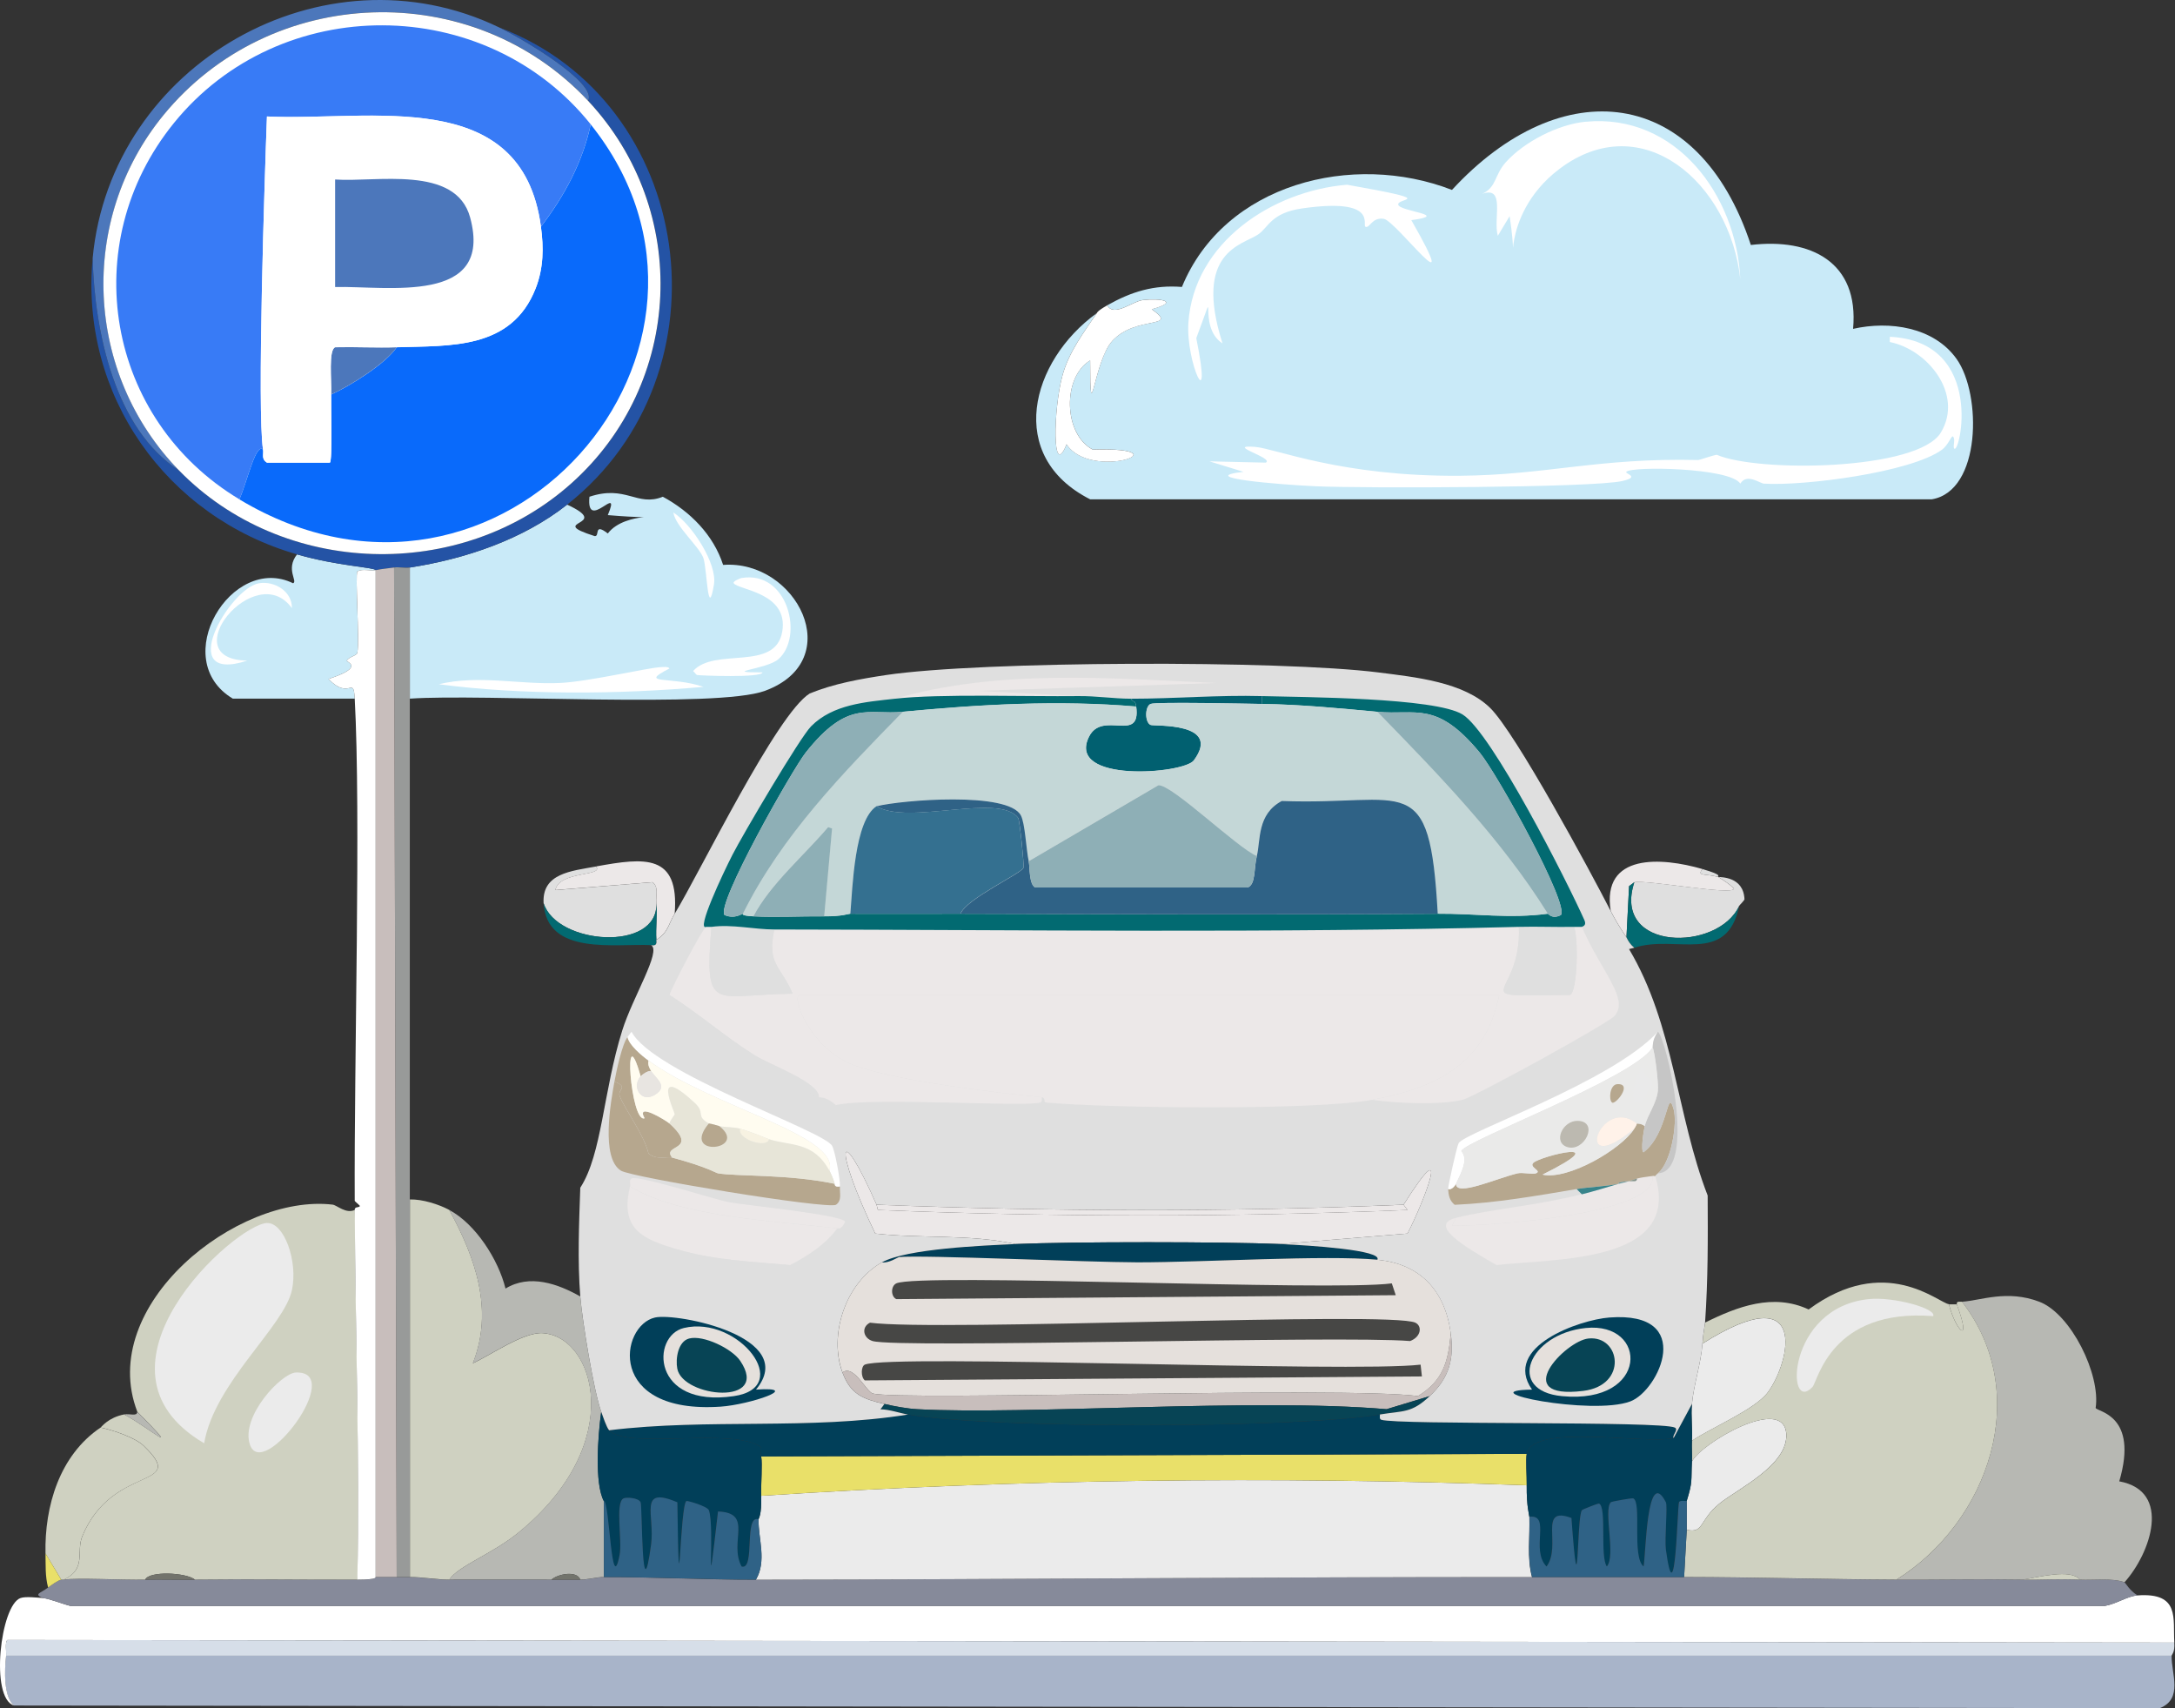 <svg width="149" height="117" viewBox="0 0 149 117" fill="none" xmlns="http://www.w3.org/2000/svg">
<rect x="0" y="0" width="149" height="117" fill="#333333" stroke="none"/>
<g clip-path="url(#clip0_271_8)">
<path d="M148.769 113.414C148.74 114.625 149.578 116.361 147.96 117.005L0.954 116.825C0.235 116.232 0.3 114.392 0.415 113.414H148.769Z" fill="#A8B4C9"/>
<path d="M2.933 109.462C3.36 109.494 4.291 109.872 4.82 110.001H144.192C145.005 109.861 145.723 109.332 146.439 109.282C149.368 109.074 148.847 110.878 148.954 112.517L0.51 112.337C0.323 112.47 0.449 113.156 0.42 113.415C0.305 114.393 0.241 116.233 0.96 116.826C-0.704 116.319 0.025 109.943 1.409 109.462C1.747 109.343 2.527 109.433 2.936 109.462H2.933Z" fill="white"/>
<path d="M27.177 108.027C27.468 108.027 27.777 108.027 28.075 108.027C28.891 108.027 29.88 108.21 30.771 108.207C33.103 108.2 35.443 108.207 37.776 108.207C38.433 108.207 39.095 108.207 39.752 108.207C40.288 108.207 40.91 108.027 41.37 108.027C44.82 108.023 48.321 108.21 51.785 108.207C69.5 108.192 87.24 108.013 104.948 108.027C108.413 108.027 111.903 108.023 115.364 108.027C120.194 108.034 125.071 108.185 129.912 108.207C132.78 108.221 135.666 108.16 138.534 108.207C139.843 108.228 141.179 108.138 142.484 108.207C143.404 108.253 144.698 108.077 145.539 108.386C145.6 108.408 145.891 108.958 146.438 109.285C145.722 109.335 145.007 109.864 144.191 110.004H4.818C4.294 109.874 3.359 109.497 2.932 109.465C2.292 109.181 2.755 109.148 3.291 108.746C3.521 108.573 3.949 108.257 4.189 108.207C4.247 108.196 4.312 108.217 4.369 108.207C5.228 108.067 8.333 108.239 9.936 108.207C11.069 108.182 12.215 108.221 13.347 108.207C17.056 108.164 20.776 108.225 24.481 108.207C25.994 108.2 25.675 108.027 25.739 108.027C26.21 108.027 26.703 108.027 27.177 108.027Z" fill="#868A9A"/>
<path d="M148.951 112.516C148.998 113.213 148.775 113.314 148.772 113.414H0.417C0.446 113.159 0.32 112.469 0.507 112.336L148.951 112.516Z" fill="#D6DEE8"/>
<path d="M104.589 101.741C104.574 103.203 104.765 103.768 104.768 103.897C104.815 105.263 104.589 106.69 104.948 108.027C87.24 108.012 69.5 108.192 51.785 108.206C52.54 106.916 51.943 105.417 51.965 104.077C51.965 103.994 52.188 103.811 52.145 102.459C69.586 101.32 87.115 101.097 104.589 101.741Z" fill="#EBEBEB"/>
<path d="M145.545 108.384C144.704 108.075 143.414 108.251 142.49 108.205C141.847 107.421 139.629 108.054 138.54 108.205C135.672 108.158 132.79 108.219 129.918 108.205C136.243 104.237 139.277 95.471 134.407 89.167C135.715 89.081 137.498 88.326 139.705 89.167C141.89 90.001 143.913 94.17 143.564 96.441C143.68 96.718 146.522 96.905 145.182 101.469C148.812 102.134 147.327 106.393 145.541 108.384H145.545Z" fill="#B7B8B3"/>
<path d="M115.908 98.684C115.958 97.858 115.832 96.991 115.908 96.168C116.033 94.813 116.537 93.369 116.626 92.039C123.994 87.385 122.636 93.29 121.115 95.363C120.256 96.535 117.273 97.775 115.908 98.688V98.684Z" fill="#EBEBEB"/>
<path d="M115.547 104.791V102.814C115.971 101.452 115.838 101.466 115.906 100.118C116.467 98.907 122.217 95.5 122.372 98.231C122.494 100.359 119.033 101.987 117.793 102.99C116.381 104.133 116.747 105.06 115.547 104.787V104.791Z" fill="#EBEBEB"/>
<path d="M133.51 89.344C134.021 91.284 135.099 92.147 134.049 89.344C134.038 89.103 134.215 89.178 134.409 89.164C139.279 95.471 136.245 104.234 129.92 108.201C125.079 108.18 120.201 108.029 115.371 108.022L115.551 104.787C116.748 105.06 116.381 104.133 117.797 102.99C119.041 101.987 122.498 100.359 122.376 98.232C122.221 95.5 116.471 98.907 115.91 100.119C115.935 99.644 115.881 99.155 115.91 98.681C117.276 97.772 120.259 96.532 121.118 95.356C122.635 93.286 123.993 87.381 116.629 92.032C116.683 91.252 116.791 90.824 116.809 90.594C119.03 89.491 121.477 88.564 123.903 89.696C129.129 85.832 132.781 89.236 133.514 89.336L133.51 89.344Z" fill="#CFD1C1"/>
<path d="M134.051 89.344C135.1 92.147 134.022 91.284 133.512 89.344H134.051Z" fill="#CFD1C1"/>
<path d="M128.033 88.985C129.744 88.809 132.701 89.646 132.432 90.153C125.42 89.599 124.529 94.62 124.169 95.001C122.347 96.96 122.347 89.567 128.029 88.985H128.033Z" fill="#EBEBEB"/>
<path d="M142.489 108.205C141.184 108.136 139.847 108.226 138.539 108.205C139.628 108.054 141.846 107.421 142.489 108.205Z" fill="#CFD1C1"/>
<path d="M30.778 82.878C32.56 86.13 33.847 89.717 32.395 93.383C33.617 92.822 35.845 91.252 37.153 91.317C40.733 91.496 43.033 98.835 35.536 104.967C33.71 106.462 31.424 107.238 30.778 108.201C29.886 108.201 28.901 108.018 28.082 108.022V82.159C28.941 82.141 30.03 82.482 30.778 82.878Z" fill="#CFD1C1"/>
<path d="M39.751 88.803C39.877 90.417 40.671 95.287 41.189 96.707C40.962 98.367 40.725 101.595 41.368 102.813V108.021C40.912 108.021 40.286 108.2 39.751 108.2C39.532 107.575 38.27 107.787 37.774 108.2C35.442 108.2 33.102 108.193 30.77 108.2C31.42 107.241 33.702 106.461 35.528 104.966C43.025 98.834 40.725 91.495 37.145 91.316C35.834 91.251 33.609 92.822 32.387 93.382C33.839 89.716 32.552 86.129 30.77 82.877C32.584 83.837 34.148 86.295 34.63 88.264C36.283 87.251 38.216 87.934 39.747 88.803H39.751Z" fill="#B7B8B3"/>
<path d="M6.887 97.787C7.728 97.956 9.259 98.47 9.852 99.045C12.971 102.068 7.695 100.217 5.632 105.241C5.197 106.301 5.949 107.455 4.374 108.206C4.317 108.217 4.252 108.195 4.195 108.206L3.116 106.409C3.048 103.185 4.072 99.685 6.887 97.787Z" fill="#CFD1C1"/>
<path d="M4.195 108.205C3.955 108.256 3.527 108.572 3.297 108.744C3.085 107.972 3.135 107.199 3.117 106.408L4.195 108.205Z" fill="#E9E069"/>
<path d="M24.311 82.878C24.355 91.309 24.649 99.773 24.491 108.201C20.782 108.219 17.062 108.158 13.357 108.201C12.735 107.705 10.223 107.594 9.946 108.201C8.343 108.234 5.238 108.061 4.379 108.201C5.953 107.454 5.202 106.297 5.637 105.236C7.703 100.212 12.976 102.059 9.856 99.04C9.263 98.465 7.736 97.955 6.891 97.782C6.967 97.732 7.416 97.1 8.508 96.884C10.399 97.908 12.577 99.914 9.407 96.704C6.596 89.397 16.261 81.742 22.788 82.515C23.071 82.547 23.711 83.173 24.315 82.874L24.311 82.878Z" fill="#CFD1C1"/>
<path d="M8.504 96.887C8.892 96.811 9.395 97.045 9.402 96.707C12.572 99.916 10.394 97.911 8.504 96.887Z" fill="#B7B8B3"/>
<path d="M18.295 83.777C19.456 83.73 20.419 86.372 20.002 88.356C19.477 90.857 14.69 94.703 13.986 98.861C5.195 93.711 16.095 83.86 18.295 83.773V83.777Z" fill="#EBEBEB"/>
<path d="M20.266 94.015C23.723 93.882 17.994 101.52 17.121 98.954C16.467 97.027 19.281 94.051 20.266 94.015Z" fill="#EBEBEB"/>
<path d="M13.352 108.204C12.216 108.218 11.073 108.179 9.941 108.204C10.222 107.596 12.734 107.708 13.352 108.204Z" fill="#72736C"/>
<path d="M39.754 108.204C39.096 108.204 38.435 108.204 37.777 108.204C38.273 107.791 39.531 107.579 39.754 108.204Z" fill="#72736C"/>
<path d="M104.592 99.584C104.513 99.994 104.599 101.072 104.592 101.74C87.114 101.097 69.59 101.32 52.148 102.459C52.123 101.615 52.245 100.314 52.148 99.764L104.592 99.584Z" fill="#E9E069"/>
<path d="M40.834 59.353C41.416 60.05 38.296 59.641 38.048 60.971L44.694 60.431C45.143 60.741 44.916 61.319 44.963 61.869C45.103 65.23 38.138 64.726 37.24 61.869C37.117 59.821 39.137 59.662 40.83 59.353H40.834Z" fill="#DFDFDF"/>
<path d="M46.22 62.584C45.763 63.331 45.806 63.827 44.962 64.381C44.911 63.554 45.034 62.691 44.962 61.865C44.915 61.315 45.142 60.736 44.692 60.427L38.047 60.966C38.295 59.636 41.414 60.046 40.832 59.349C44.164 58.742 46.547 58.461 46.22 62.584Z" fill="#ECE8E8"/>
<path d="M44.966 61.865C45.038 62.688 44.915 63.551 44.966 64.381C44.941 64.395 45.109 64.834 44.606 64.74C42.17 64.614 37.458 65.499 37.242 61.865C38.141 64.722 45.106 65.225 44.966 61.865Z" fill="#026A71"/>
<path d="M119.148 62.043C117.71 65.213 110.403 65.188 111.963 60.426C112.908 60.26 118.684 61.349 118.788 60.875C118.486 60.537 118.08 60.307 117.71 60.066C117.839 60.102 119.435 60.005 119.507 61.594C119.507 61.673 119.155 62.014 119.148 62.043Z" fill="#DFDFDF"/>
<path d="M116.63 59.531C116.213 60.038 116.824 59.829 117.708 60.07C118.078 60.311 118.484 60.541 118.786 60.879C118.682 61.353 112.906 60.264 111.961 60.43L111.602 60.699L111.422 64.2C111.375 64.106 110.904 63.499 110.344 62.403C109.704 58.417 113.833 58.715 116.63 59.528V59.531Z" fill="#ECE8E8"/>
<path d="M119.145 62.043C118.308 66.151 114.793 63.991 111.961 64.918C111.699 64.696 111.569 64.501 111.422 64.2L111.602 60.699L111.961 60.429C110.398 65.192 117.708 65.213 119.145 62.047V62.043Z" fill="#026A71"/>
<path d="M117.707 60.07C116.823 59.829 116.215 60.038 116.629 59.531C118.138 59.969 117.603 60.002 117.707 60.07Z" fill="#DFDFDF"/>
<path d="M94.534 96.888C94.534 97.007 94.484 97.198 94.624 97.248C95.68 97.618 113.845 97.323 114.74 97.787C115.009 97.927 114.542 98.315 114.65 98.506C112.684 98.955 105 97.467 104.59 99.584L52.146 99.764C52.11 99.566 52.167 99.34 52.146 99.135C50.205 97.722 42.938 99.318 41.73 97.967C48.523 97.136 55.456 97.97 62.206 96.888C67.866 97.88 88.766 97.844 94.534 96.888Z" fill="#013F59"/>
<path d="M60.05 82.52L60.139 82.88C72.212 83.372 84.353 83.383 96.421 82.88L96.152 82.52C99.577 77.104 97.51 82.405 96.421 84.497L87.709 85.216C83.914 85.05 73.362 85.047 69.57 85.216C66.49 84.529 63.144 84.849 59.96 84.497C57.059 78.452 57.426 76.576 60.05 82.52Z" fill="#ECE8E8"/>
<path d="M87.71 85.215C89.672 85.301 94.754 85.621 94.355 86.293C90.787 85.959 82.466 86.476 77.92 86.473C74.488 86.473 63.249 85.955 61.574 86.114C61.513 86.121 60.863 86.552 60.406 86.473C62.067 85.528 67.389 85.312 69.567 85.215C73.359 85.046 83.911 85.05 87.707 85.215H87.71Z" fill="#013F59"/>
<path d="M115.909 98.684C115.881 99.158 115.935 99.647 115.909 100.121C115.841 101.469 115.974 101.455 115.55 102.817C115.539 102.849 115.079 102.734 115.011 102.907C114.9 103.191 114.77 110.983 114.112 106.141C114.019 105.441 114.238 103.151 114.112 102.907C112.801 100.351 112.74 106.522 112.585 107.306C111.758 106.641 112.492 102.849 111.866 102.637C111.794 102.612 110.393 102.849 110.339 102.907C109.821 103.464 110.705 106.573 110.069 107.306C109.584 106.641 110.08 103.198 109.53 102.997C109.473 102.975 108.402 103.396 108.362 103.446C107.985 103.92 108.172 111.216 107.643 103.985C105.314 103.108 107.003 105.872 105.936 107.31C104.815 106.134 106.267 103.737 104.768 103.899C104.764 103.773 104.574 103.209 104.588 101.742C104.595 101.074 104.509 99.996 104.588 99.586C104.994 97.469 112.682 98.957 114.648 98.508L115.906 96.172C115.83 96.995 115.956 97.857 115.906 98.688L115.909 98.684Z" fill="#013F59"/>
<path d="M115.553 102.812V104.789L115.373 108.024C111.912 108.02 108.419 108.024 104.958 108.024C104.598 106.687 104.825 105.256 104.778 103.894C106.277 103.732 104.825 106.133 105.946 107.305C107.014 105.871 105.324 103.103 107.653 103.98C108.182 111.212 107.995 103.916 108.372 103.441C108.412 103.391 109.483 102.97 109.54 102.992C110.09 103.197 109.594 106.636 110.079 107.301C110.712 106.568 109.831 103.459 110.349 102.902C110.403 102.845 111.801 102.607 111.876 102.633C112.498 102.845 111.768 106.636 112.595 107.301C112.75 106.518 112.811 100.343 114.122 102.902C114.248 103.143 114.029 105.432 114.122 106.137C114.78 110.982 114.91 103.186 115.021 102.902C115.089 102.73 115.549 102.845 115.56 102.812H115.553Z" fill="#2F6286"/>
<path d="M41.728 97.967C42.94 99.319 50.207 97.719 52.144 99.135C52.165 99.34 52.108 99.567 52.144 99.764C52.241 100.314 52.119 101.615 52.144 102.46C52.187 103.811 51.964 103.994 51.964 104.077C50.922 103.721 51.756 107.578 50.796 107.312C49.894 105.648 51.641 103.624 49.179 103.542C48.287 111.323 48.992 104.577 48.55 103.452C48.442 103.182 47.101 102.794 47.022 102.823C46.559 102.985 46.526 112.293 46.393 102.913C43.68 101.755 44.862 103.79 44.596 105.788C43.928 110.791 44 103.189 43.877 102.913C43.741 102.6 42.907 102.55 42.709 102.643C42.116 102.92 42.627 105.526 42.44 106.503C41.865 109.54 41.761 102.877 41.362 102.823C40.718 101.604 40.956 98.377 41.182 96.717C41.304 97.051 41.538 97.77 41.721 97.975L41.728 97.967Z" fill="#013F59"/>
<path d="M51.966 104.073C51.945 105.414 52.541 106.916 51.787 108.203C48.318 108.203 44.821 108.019 41.371 108.023V102.815C41.77 102.873 41.874 109.532 42.449 106.495C42.636 105.518 42.126 102.909 42.719 102.635C42.916 102.542 43.747 102.592 43.887 102.905C44.009 103.182 43.937 110.783 44.606 105.78C44.872 103.786 43.689 101.748 46.403 102.905C46.532 112.285 46.568 102.977 47.032 102.815C47.111 102.786 48.451 103.175 48.559 103.444C49.001 104.569 48.297 111.315 49.188 103.534C51.65 103.62 49.903 105.64 50.805 107.304C51.765 107.57 50.931 103.717 51.974 104.069L51.966 104.073Z" fill="#2F6286"/>
<path d="M97.95 95.629L94.985 96.528C85.885 95.748 70.323 96.934 62.836 96.528C62.157 96.492 61.266 96.33 60.59 96.168C59.145 95.827 58.283 95.532 57.715 94.012C58.473 93.423 59.332 95.317 59.781 95.45C61.575 95.971 92.031 94.954 97.138 95.629C98.881 94.555 99.208 93.246 99.384 91.32C99.621 93.074 99.298 94.361 97.946 95.629H97.95Z" fill="#C8BEBC"/>
<path d="M97.95 95.629C96.685 96.815 96.142 96.621 94.539 96.887C88.767 97.843 67.868 97.879 62.211 96.887C61.596 96.779 60.964 96.541 60.324 96.527L60.594 96.168C61.269 96.329 62.157 96.491 62.84 96.527C70.326 96.933 85.888 95.747 94.989 96.527L97.954 95.629H97.95Z" fill="#074455"/>
<path d="M94.359 86.291C97.273 86.564 98.988 88.379 99.387 91.319C99.214 93.246 98.884 94.558 97.141 95.629C92.03 94.953 61.578 95.97 59.784 95.449C59.335 95.32 58.476 93.422 57.718 94.011C56.765 91.456 57.901 87.891 60.413 86.468C60.87 86.547 61.52 86.115 61.581 86.108C63.252 85.95 74.491 86.464 77.927 86.468C82.473 86.471 90.793 85.954 94.362 86.288L94.359 86.291Z" fill="#E5E0DC"/>
<path d="M59.603 90.601C64.218 91.219 95.277 89.796 96.959 90.601C97.444 90.831 97.358 91.575 96.6 91.859C91.726 91.46 61.547 92.38 59.779 91.859C59.143 91.672 58.974 90.914 59.599 90.601H59.603Z" fill="#474745"/>
<path d="M59.244 93.475C60.998 92.735 92.557 94.043 97.319 93.475L97.409 94.284L59.244 94.554C58.956 94.313 58.985 93.587 59.244 93.475Z" fill="#474745"/>
<path d="M61.402 87.909C62.936 87.18 91.139 88.47 95.347 87.909L95.617 88.718L61.402 88.988C61.017 88.804 61.017 88.093 61.402 87.909Z" fill="#474745"/>
<path d="M110.34 62.405C110.901 63.501 111.371 64.108 111.418 64.202C111.566 64.504 111.695 64.698 111.957 64.921L111.598 65.01C114.696 70.2 114.854 76.396 116.985 81.891C117.003 84.799 117.011 87.707 116.806 90.603C116.788 90.834 116.68 91.261 116.626 92.041C116.536 93.371 116.033 94.819 115.907 96.171L114.649 98.507C114.541 98.316 115.009 97.928 114.739 97.788C113.844 97.324 95.68 97.619 94.623 97.249C94.483 97.198 94.534 97.008 94.534 96.889C96.14 96.624 96.683 96.817 97.944 95.632C99.296 94.363 99.619 93.073 99.382 91.322C98.983 88.382 97.269 86.567 94.354 86.294C94.753 85.622 89.671 85.302 87.708 85.216L96.42 84.497C97.509 82.406 99.576 77.108 96.151 82.52C84.129 83.034 72.074 82.991 60.049 82.52C57.425 76.576 57.059 78.452 59.959 84.497C63.143 84.849 66.486 84.529 69.569 85.216C67.395 85.313 62.072 85.529 60.408 86.474C57.9 87.897 56.764 91.462 57.713 94.018C58.277 95.534 59.143 95.829 60.588 96.174L60.318 96.534C60.958 96.548 61.587 96.785 62.205 96.893C55.456 97.975 48.523 97.141 41.73 97.971C41.547 97.766 41.313 97.047 41.191 96.713C40.673 95.294 39.883 90.424 39.753 88.81C39.559 86.359 39.667 83.814 39.753 81.356C41.245 79.059 41.317 74.765 42.629 70.581C43.344 68.295 45.331 65.129 44.605 64.744C45.108 64.838 44.94 64.399 44.965 64.385C45.809 63.831 45.766 63.339 46.222 62.588C47.976 59.702 53.206 48.891 55.474 47.5C57.116 46.828 58.938 46.505 60.681 46.242C67.197 45.265 87.802 45.218 94.447 46.063C96.949 46.383 100.266 46.713 102.081 48.489C103.831 50.203 108.931 59.652 110.344 62.408L110.34 62.405Z" fill="#DFDFDF"/>
<path d="M48.735 63.484C48.246 69.49 48.886 68.131 54.302 68.063C53.489 66.144 52.526 66.086 53.044 63.664C70.029 63.685 87.076 63.926 104.05 63.484C104.262 68.509 99.91 68.239 107.551 68.153C108.076 67.923 108.133 64.167 107.82 63.484H108.36C109.722 66.604 111.634 68.419 110.606 69.59C110.146 70.115 100.985 75.15 100.19 75.337C98.605 75.707 95.665 75.574 93.994 75.337C98.397 74.518 101.764 72.882 102.706 68.153H54.751C54.255 68.343 55.448 71.603 58.162 72.821C60.724 73.972 68.254 74.849 71.363 75.157C71.363 75.276 71.413 75.467 71.273 75.517C70.309 75.855 59.578 75.129 57.263 75.697C56.57 75.093 56.225 75.197 56.095 75.157C56.142 74.148 52.782 72.965 51.696 72.282C49.687 71.024 47.865 69.425 45.859 68.153C46.025 67.642 48.127 63.581 48.375 63.484H48.735Z" fill="#ECE8E8"/>
<path d="M93.994 75.338C90.051 76.072 75.919 75.914 71.632 75.518C71.484 75.504 71.646 75.188 71.362 75.159C68.253 74.85 60.724 73.973 58.161 72.823C55.444 71.604 54.255 68.344 54.751 68.154H102.706C101.768 72.884 98.4 74.519 93.994 75.338Z" fill="#ECE8E8"/>
<path d="M99.741 83.422L99.471 83.961C102.487 83.968 113.592 83.134 113.211 80.55C113.258 80.525 113.344 80.575 113.391 80.55C115.231 86.574 106.494 86.185 102.526 86.656C100.309 85.388 97.822 83.9 99.741 83.422Z" fill="#ECE8E8"/>
<path d="M57.357 84.141C56.534 85.262 55.341 86.017 54.122 86.657C51.524 86.416 48.922 86.337 46.399 85.579C44.12 84.896 42.424 84.249 43.164 81.269C46.55 83.372 53.166 83.641 57.353 84.144L57.357 84.141Z" fill="#ECE8E8"/>
<path d="M113.213 80.548C113.594 83.136 102.488 83.966 99.473 83.959L99.742 83.42C102.251 82.798 105.069 82.622 108.364 81.803C109.216 81.591 110.043 81.328 110.88 81.084C111.135 81.026 111.355 80.965 111.599 80.904C111.886 80.886 112.149 80.99 112.138 80.724C112.411 80.645 112.911 80.588 113.216 80.545L113.213 80.548Z" fill="#ECE8E8"/>
<path d="M73.88 47.682C70.254 47.725 64.453 47.513 61.309 47.861C68.428 45.813 75.979 46.456 83.311 46.783L66.966 47.322L73.88 47.682Z" fill="#ECE8E8"/>
<path d="M57.357 84.139C53.173 83.639 46.553 83.366 43.167 81.264C43.211 81.095 43.078 80.85 43.257 80.725C43.717 80.473 48.911 82.151 49.903 82.342C51.053 82.561 57.759 83.212 57.896 83.69C57.608 84.311 57.378 84.11 57.357 84.139Z" fill="#ECE8E8"/>
<path d="M96.153 82.521L96.422 82.881C84.354 83.384 72.213 83.373 60.141 82.881L60.051 82.521C72.076 82.992 84.131 83.035 96.153 82.521Z" fill="#ECE8E8"/>
<path d="M56.099 75.161C54.888 74.809 45.633 69.766 45.504 69.144C45.576 68.81 45.759 68.476 45.863 68.156C47.869 69.428 49.691 71.028 51.7 72.285C52.785 72.965 56.146 74.151 56.099 75.161Z" fill="#DFDFDF"/>
<path d="M54.122 86.656C53.996 86.724 52.925 87.745 51.517 87.734C51.218 87.734 45.331 86.221 46.399 85.578C48.922 86.333 51.524 86.415 54.122 86.656Z" fill="#DFDFDF"/>
<path d="M53.044 63.666C52.523 66.091 53.49 66.145 54.302 68.065C48.886 68.129 48.246 69.488 48.735 63.486C50.155 63.295 51.653 63.666 53.044 63.666Z" fill="#DFDFDF"/>
<path d="M107.828 63.484C108.14 64.167 108.083 67.927 107.558 68.153C99.914 68.236 104.27 68.509 104.057 63.484C105.312 63.452 106.577 63.51 107.828 63.484Z" fill="#DFDFDF"/>
<path d="M73.882 47.681C75.082 47.667 76.311 47.861 77.472 47.861C77.634 48.181 77.763 47.875 77.832 48.4C72.505 47.947 67.146 48.252 61.845 48.759C59.448 48.989 58.093 47.907 55.2 51.545C54.287 52.695 49.032 61.96 49.633 62.679C50.344 62.984 50.826 62.582 50.891 62.589C50.927 62.593 50.679 62.722 51.609 62.769C53.212 62.848 54.851 62.754 56.458 62.769C57.68 62.779 58.154 62.589 58.255 62.589C60.771 62.603 63.29 62.582 65.799 62.589C76.703 62.621 87.589 62.661 98.486 62.589C101.045 62.571 103.435 62.938 106.03 62.589C106.073 62.582 106.314 62.999 106.929 62.679C107.515 61.96 102.591 53.025 101.362 51.545C98.4 47.968 97.016 49.007 94.357 48.759C91.726 48.515 89.102 48.26 86.454 48.22V47.681C89.278 47.76 98.314 47.778 100.193 48.939C102.195 50.175 107.371 60.397 108.546 63.038C108.722 63.437 108.356 63.466 108.366 63.488H107.827C106.573 63.513 105.308 63.455 104.057 63.488C87.079 63.93 70.036 63.689 53.051 63.667C51.656 63.667 50.161 63.297 48.741 63.488H48.382C47.667 63.779 49.492 59.894 50.179 58.549C50.873 57.187 54.801 50.52 55.566 49.748C57.069 48.238 59.294 48.087 61.313 47.861C64.462 47.512 70.259 47.724 73.885 47.681H73.882Z" fill="#026A71"/>
<path d="M86.456 47.682V48.221C85.432 48.207 79.171 48.066 78.823 48.221C78.424 48.397 78.424 49.483 78.823 49.659C79.056 49.763 83.736 49.439 81.788 52.085C81.098 53.023 73.022 53.655 74.603 50.467C75.52 48.623 78.176 50.963 77.838 48.401C77.769 47.876 77.64 48.181 77.478 47.862C80.444 47.862 83.484 47.599 86.46 47.682H86.456Z" fill="#016070"/>
<path d="M77.836 48.396C78.177 50.955 75.517 48.615 74.601 50.462C73.02 53.651 81.096 53.014 81.785 52.08C83.734 49.435 79.054 49.758 78.82 49.654C78.421 49.478 78.421 48.392 78.82 48.216C79.169 48.062 85.43 48.202 86.454 48.216C89.103 48.256 91.723 48.511 94.357 48.755C98.57 53.083 102.814 57.431 106.031 62.585C103.436 62.934 101.046 62.567 98.487 62.585C97.933 52.554 96.388 55.189 87.802 54.862C86.102 55.775 86.361 57.528 86.095 58.632C84.754 58.064 80.283 53.722 79.36 53.783L70.468 58.991C70.288 58.154 70.224 56.404 69.929 55.846C69.055 54.193 61.767 54.79 60.049 55.217C58.529 56.195 58.403 60.799 58.252 62.582C58.155 62.582 57.677 62.772 56.455 62.761L56.994 56.745L56.724 56.655C55.028 58.643 52.767 60.555 51.606 62.761C50.676 62.715 50.924 62.585 50.888 62.582C53.544 57.237 57.731 52.96 61.842 48.752C67.14 48.245 72.499 47.94 77.829 48.392L77.836 48.396Z" fill="#C4D7D7"/>
<path d="M70.474 58.996C70.556 59.387 70.488 60.584 70.923 60.793H85.472C86.036 60.573 85.885 59.542 86.101 58.636C86.367 57.533 86.108 55.779 87.808 54.866C96.394 55.193 97.943 52.559 98.493 62.59C87.596 62.661 76.709 62.622 65.805 62.59C66.19 61.576 69.971 59.837 70.114 59.445C70.175 59.283 69.856 56.171 69.755 56.034C68.49 54.284 62.197 56.566 60.055 55.225C61.773 54.798 69.058 54.201 69.935 55.854C70.229 56.411 70.294 58.162 70.474 58.999V58.996Z" fill="#2F6286"/>
<path d="M65.798 62.585C63.289 62.577 60.77 62.599 58.254 62.585C58.405 60.802 58.531 56.198 60.051 55.221C62.193 56.561 68.483 54.279 69.751 56.029C69.852 56.169 70.172 59.282 70.111 59.44C69.963 59.828 66.182 61.571 65.801 62.585H65.798Z" fill="#347090"/>
<path d="M106.033 62.585C102.813 57.432 98.572 53.083 94.359 48.756C97.015 49.004 98.403 47.961 101.364 51.541C102.593 53.025 107.517 61.96 106.931 62.675C106.317 62.995 106.079 62.578 106.033 62.585Z" fill="#8EAFB6"/>
<path d="M61.85 48.756C57.735 52.964 53.548 57.241 50.895 62.585C50.834 62.578 50.349 62.981 49.638 62.675C49.037 61.953 54.292 52.688 55.205 51.541C58.098 47.904 59.453 48.986 61.85 48.756Z" fill="#8EAFB6"/>
<path d="M56.462 62.764C54.855 62.75 53.213 62.843 51.613 62.764C52.778 60.557 55.035 58.645 56.731 56.658L57.001 56.748L56.462 62.764Z" fill="#8EAFB6"/>
<path d="M86.096 58.636C85.88 59.541 86.031 60.573 85.467 60.792H70.918C70.483 60.584 70.555 59.387 70.469 58.995L79.36 53.788C80.284 53.726 84.755 58.068 86.096 58.636Z" fill="#8EAFB6"/>
<path d="M113.576 80.371C113.41 80.5 113.407 80.543 113.396 80.551C113.349 80.576 113.263 80.525 113.216 80.551C112.911 80.594 112.411 80.651 112.138 80.73C111.908 80.799 111.628 80.903 111.599 80.91C110.675 80.968 110.916 81.079 110.88 81.09C110.079 81.266 108.864 81.305 108.005 81.449C105.237 81.916 102.47 82.401 99.652 82.527C99.297 82.233 99.236 81.884 99.203 81.449C99.43 81.539 99.685 81.212 99.742 81.09C99.724 81.992 102.52 80.716 103.962 80.371C104.303 80.292 104.99 80.461 105.22 80.371C105.662 80.198 104.72 79.961 105.04 79.652C105.514 79.192 110.866 77.869 105.669 80.461C107.408 80.849 111.06 78.736 111.955 77.316C112.019 77.212 112.106 77.079 112.134 76.957C112.156 76.975 112.397 76.928 112.674 77.136C112.609 77.409 112.382 78.779 112.584 78.933C114.309 77.632 114.19 74.355 114.65 75.968C114.934 76.96 114.474 79.659 113.572 80.367L113.576 80.371Z" fill="#B6A78E"/>
<path d="M113.576 70.67C113.166 71.259 113.249 71.698 113.217 71.748C111.88 73.858 100.415 78.106 100.106 78.843C100.62 79.414 100.106 80.312 99.746 81.089C99.689 81.211 99.434 81.538 99.207 81.448C99.193 81.258 99.804 78.508 99.926 78.303C100.375 77.549 110.449 74.098 113.576 70.67Z" fill="white"/>
<path d="M113.574 80.37C114.476 79.662 114.932 76.963 114.652 75.971C114.192 74.354 114.314 77.631 112.585 78.936C112.384 78.781 112.611 77.412 112.675 77.139C112.855 76.377 113.477 75.601 113.574 74.713C113.628 74.206 113.369 72.064 113.214 71.748C113.243 71.701 113.161 71.259 113.574 70.67C114.145 71.094 116.295 80.262 113.574 80.37Z" fill="#C6C6C6"/>
<path d="M110.883 81.09C110.046 81.334 109.219 81.596 108.367 81.808L108.008 81.449C108.863 81.305 110.078 81.266 110.883 81.09Z" fill="#38848B"/>
<path d="M111.601 80.91C111.357 80.971 111.141 81.032 110.882 81.09C110.918 81.079 110.678 80.967 111.601 80.91Z" fill="#669599"/>
<path d="M112.141 80.728C112.151 80.994 111.889 80.89 111.602 80.908C111.63 80.901 111.911 80.797 112.141 80.728Z" fill="#85948B"/>
<path d="M112.677 77.135C112.401 76.927 112.16 76.974 112.138 76.956C109.569 74.968 107.631 80.916 111.959 77.315C111.064 78.731 107.412 80.848 105.673 80.46C110.873 77.872 105.518 79.195 105.044 79.651C104.724 79.96 105.666 80.197 105.223 80.37C104.993 80.46 104.307 80.291 103.966 80.37C102.524 80.711 99.728 81.991 99.746 81.089C100.102 80.312 100.62 79.414 100.106 78.842C100.415 78.106 111.88 73.858 113.217 71.748C113.371 72.064 113.63 74.206 113.576 74.713C113.479 75.601 112.857 76.377 112.677 77.139V77.135Z" fill="#EAEAE9"/>
<path d="M112.137 76.955C112.108 77.077 112.022 77.21 111.957 77.314C107.63 80.915 109.567 74.967 112.137 76.955Z" fill="#FFF2E9"/>
<path d="M108.096 76.776C109.559 76.822 108.552 78.928 107.377 78.573C106.36 78.264 107.036 76.743 108.096 76.776Z" fill="#BCB9B0"/>
<path d="M112.586 73.006C112.629 74.023 113.215 73.807 113.215 74.174C113.215 74.246 112.557 75.392 112.496 75.432C111.662 75.963 111.687 74.339 112.586 73.006Z" fill="#EAEAEA"/>
<path d="M110.791 74.263C111.887 74.199 110.665 75.705 110.432 75.521C110.198 75.338 110.27 74.296 110.791 74.263Z" fill="#B6A78E"/>
<path d="M46.042 79.291C48.432 79.931 49.017 80.341 49.186 80.37C50.466 80.589 53.984 80.416 57.18 81.088C57.197 81.092 57.115 81.337 57.539 81.268C57.514 81.735 57.694 82.228 57.269 82.526C56.587 82.839 43.289 80.65 42.541 80.19C41.136 79.327 41.851 75.439 42.092 74.084C43.105 74.475 42.279 74.616 42.451 75.072C42.782 75.953 44.14 77.746 44.428 79.022C45.035 79.482 45.697 79.198 46.045 79.291H46.042Z" fill="#B6A78E"/>
<path d="M44.43 72.647C44.372 72.938 44.469 73.128 44.61 73.365C44.383 73.329 44.017 73.585 43.891 73.725C42.658 69.373 43.204 76.978 44.16 76.6C43.528 75.454 45.645 76.758 45.867 76.96C47.959 78.861 45.3 78.376 46.047 79.296C45.699 79.202 45.037 79.486 44.43 79.026C44.142 77.75 42.784 75.957 42.453 75.076C42.281 74.62 43.107 74.48 42.094 74.088C42.223 73.365 42.618 71.518 42.992 71.033C43.075 71.576 43.966 72.312 44.43 72.65V72.647Z" fill="#B6A78E"/>
<path d="M57.541 81.269C57.117 81.337 57.203 81.092 57.181 81.089C57.127 80.848 56.933 80.399 56.822 80.19C57.526 77.75 48.843 75.856 44.43 72.646C43.966 72.309 43.078 71.572 42.992 71.029L43.262 70.67C44.742 73.505 56.391 77.427 57.002 78.483C57.196 78.817 57.566 80.776 57.541 81.269Z" fill="white"/>
<path d="M48.558 76.955C46.567 79.338 51.358 78.778 49.277 77.135C49.518 77.207 50.276 77.185 50.715 77.315C50.474 78.019 52.522 78.706 52.691 78.034C54.179 78.508 55.728 78.174 56.821 80.19C56.932 80.398 57.123 80.844 57.18 81.088C53.985 80.42 50.467 80.592 49.187 80.37C49.022 80.341 48.432 79.931 46.042 79.291C45.295 78.371 47.954 78.856 45.863 76.955C45.87 76.801 46.226 76.362 46.222 76.326C46.211 76.125 44.583 72.779 47.57 75.518C48.386 76.265 47.602 76.395 48.558 76.955Z" fill="#E7E5D8"/>
<path d="M43.889 73.725C43.256 74.43 43.9 75.591 44.877 74.983C45.823 74.397 44.91 73.876 44.608 73.366C44.468 73.132 44.371 72.938 44.428 72.647C48.842 75.857 57.528 77.751 56.82 80.191C55.724 78.175 54.179 78.509 52.691 78.035C52.317 77.916 51.724 77.618 50.714 77.316C50.276 77.186 49.517 77.208 49.276 77.136C49.046 77.068 48.798 76.985 48.558 76.956C47.602 76.399 48.385 76.27 47.569 75.519C44.586 72.78 46.211 76.126 46.221 76.328C46.221 76.363 45.869 76.802 45.862 76.956C45.643 76.755 43.522 75.454 44.155 76.597C43.199 76.974 42.653 69.369 43.885 73.722L43.889 73.725Z" fill="#FFFCF0"/>
<path d="M44.608 73.365C44.909 73.875 45.822 74.392 44.877 74.982C43.9 75.589 43.256 74.428 43.889 73.724C44.014 73.584 44.381 73.329 44.608 73.365Z" fill="#E8E5E1"/>
<path d="M49.277 77.136C51.358 78.779 46.567 79.34 48.558 76.957C48.795 76.986 49.047 77.068 49.277 77.136Z" fill="#B6A78E"/>
<path d="M52.688 78.033C52.522 78.705 50.47 78.019 50.711 77.314C51.721 77.616 52.314 77.914 52.688 78.033Z" fill="#F7F2E2"/>
<path d="M44.876 90.247C46.371 89.913 54.781 91.562 51.791 95.185C55.086 94.959 51.341 96.22 49.364 96.353C41.522 96.878 42.45 90.79 44.876 90.247Z" fill="#013F59"/>
<path d="M46.849 90.965C50.551 90.078 54.461 95.027 50.26 95.634C44.624 96.454 44.592 91.504 46.849 90.965Z" fill="#E5E0DC"/>
<path d="M47.207 91.686C48.181 91.427 50.147 92.379 50.708 93.213C52.814 96.326 46.776 95.74 46.398 93.752C46.269 93.08 46.442 91.89 47.207 91.686Z" fill="#074455"/>
<path d="M110.25 90.247C116.198 89.797 113.643 95.257 111.688 95.993C109.046 96.989 100.474 95.25 104.952 95.185C102.897 92.252 108.209 90.401 110.25 90.247Z" fill="#013F59"/>
<path d="M108.631 90.966C112.933 90.524 112.984 96.199 107.014 95.634C103.132 95.268 104.725 91.365 108.631 90.966Z" fill="#E5E0DC"/>
<path d="M108.813 91.685C111.009 91.451 111.555 94.898 108.453 95.275C103.364 95.897 107.235 91.85 108.813 91.685Z" fill="#074455"/>
<path d="M75.132 21.455C74.237 22.778 73.238 24.093 72.796 25.675C72.146 27.997 72.063 32.949 73.066 30.433C74.751 32.989 81.325 30.599 74.863 30.793C72.85 29.75 72.764 25.829 74.683 24.686C74.683 29.783 74.902 24.748 76.21 23.339C77.849 21.57 80.825 22.552 78.906 21.182C80.872 20.64 79.478 20.406 78.277 20.553C77.573 20.64 76.315 21.739 75.851 20.913C77.515 19.975 79.046 19.504 80.969 19.655C83.877 12.571 92.675 10.371 99.468 13.009C106.968 4.876 116.341 5.843 119.943 16.78C124.051 16.294 127.364 17.948 126.947 22.526C129.445 21.959 132.489 22.401 134.042 24.593C135.767 27.026 135.728 33.643 132.335 34.203H74.683C68.875 31.26 70.59 24.74 75.132 21.452V21.455Z" fill="#C9EAF8"/>
<path d="M75.132 21.456C75.168 21.43 75.11 21.333 75.851 20.916C76.314 21.743 77.572 20.643 78.277 20.557C79.477 20.41 80.872 20.643 78.906 21.186C80.828 22.555 77.849 21.574 76.21 23.342C74.906 24.751 74.683 29.783 74.683 24.69C72.763 25.833 72.85 29.754 74.862 30.796C81.328 30.602 74.751 32.996 73.065 30.437C72.063 32.949 72.145 28 72.796 25.678C73.238 24.097 74.237 22.778 75.132 21.459V21.456Z" fill="white"/>
<path d="M129.463 23.068C136.115 23.395 134.21 31.381 133.862 30.702C133.783 30.544 133.984 30.023 133.772 29.893C133.689 29.843 133.438 30.508 133.053 30.792C130.915 32.366 123.568 33.301 120.84 33.128C120.553 33.11 119.665 32.391 119.223 33.128C118.519 32.028 111.762 31.921 111.41 32.319C111.295 32.449 112.402 32.657 111.14 32.948C109.092 33.419 93.296 33.452 90.126 33.308C87.524 33.189 81.799 32.708 85.188 32.319L82.852 31.601L86.712 31.69C87.326 31.371 83.833 30.443 85.993 30.612C87.369 30.72 91.891 32.65 100.002 32.589C105.889 32.546 109.498 31.345 116.348 31.511C116.413 31.511 117.347 31.187 117.606 31.151C120.434 32.377 131.396 32.233 132.963 29.624C134.53 27.011 132.061 23.945 129.463 23.428V23.068Z" fill="white"/>
<path d="M108.626 8.34C114.811 7.747 118.959 13.389 119.221 19.115C118.495 12.53 112.497 7.29 106.829 11.571C102.372 14.938 104.184 19.887 103.418 14.806L102.609 16.153C102.275 14.989 103.159 12.707 101.531 13.278C102.53 12.836 102.369 11.991 103.149 11.122C104.406 9.716 106.732 8.52 108.626 8.336V8.34Z" fill="white"/>
<path d="M92.284 12.654C98.621 13.776 95.771 13.528 95.785 14.002C95.803 14.491 99.469 14.71 96.684 15.08C100.382 21.557 95.645 15.123 94.797 14.99C93.974 14.861 93.826 15.673 93.539 15.53C93.305 15.411 94.423 13.535 89.23 14.272C87.048 14.581 86.911 15.58 86.175 16.069C85.086 16.791 81.743 17.233 83.749 23.523C81.901 22.34 83.598 18.786 81.952 23.163C83.105 28.842 81.219 24.838 81.413 22.085C81.801 16.59 87.177 13.075 92.277 12.654H92.284Z" fill="white"/>
<path d="M28.078 47.856V38.874C31.87 38.285 35.809 36.966 38.853 34.565C42.062 36.057 37.293 35.633 40.74 36.722C41.114 36.761 40.643 35.773 41.638 36.542C42.896 34.889 46.472 35.69 41.638 35.284C42.609 32.966 40.136 36.538 40.38 34.026C42.882 33.192 43.64 34.734 45.408 34.026C47.277 35.036 48.87 36.632 49.538 38.695C54.548 38.321 58.092 45.207 52.413 47.317C49.121 48.539 33.074 47.507 28.078 47.856Z" fill="#C9EAF8"/>
<path d="M45.233 45.701C45.391 45.694 45.782 45.64 45.861 45.791C43.648 46.926 45.955 46.294 48.198 47.048C42.404 47.566 35.791 47.623 30.059 46.869C32.819 46.2 35.622 46.919 38.411 46.779C40.384 46.678 44.388 45.737 45.236 45.701H45.233Z" fill="white"/>
<path d="M50.801 39.592C54 39.057 55.078 43.639 53.317 45.159C52.512 45.856 49.274 46.051 52.239 46.058C52.178 46.446 47.976 46.277 47.75 46.237C47.693 46.227 47.588 46.047 47.48 45.968C48.943 44.307 53.109 46.033 53.587 43.272C54.054 40.581 50.564 40.415 50.262 39.948C50.18 39.804 50.769 39.596 50.801 39.589V39.592Z" fill="white"/>
<path d="M46.125 35.101C47.394 35.913 49.148 38.605 48.91 40.039C48.486 42.58 48.436 38.979 48.192 38.242C47.933 37.459 46.29 36.093 46.125 35.098V35.101Z" fill="white"/>
<path d="M25.739 39.053C25.361 39.129 24.847 38.931 24.481 39.143C24.319 39.373 24.639 43.826 24.481 44.71C24.445 44.919 23.877 44.994 23.762 45.249C23.712 45.361 25.052 45.673 22.504 46.507C23.938 48.009 24.211 46.227 24.301 47.855H15.949C11.481 45.181 15.866 37.892 20.078 39.952C20.416 39.811 19.546 39.003 20.348 37.975C23.187 38.787 25.559 38.841 25.735 39.053H25.739Z" fill="#C9EAF8"/>
<path d="M17.749 39.951C18.802 39.779 20.024 40.505 19.996 41.658C17.519 38.212 11.79 45.188 16.941 45.249C11.898 46.906 15.726 40.282 17.749 39.951Z" fill="white"/>
<path d="M38.856 34.565C35.812 36.965 31.872 38.285 28.081 38.874C27.743 38.928 27.344 38.824 27.003 38.874C26.553 38.939 26.208 38.96 25.745 39.054C25.569 38.845 23.197 38.788 20.357 37.975C11.383 35.406 5.471 27.046 6.348 17.68C6.477 22.765 7.893 29.414 12.274 32.228C19.387 39.517 31.535 39.887 39.125 33.127C46.834 26.262 47.327 14.427 40.293 6.905C40.951 5.672 35.7 2.607 34.187 1.877C47.632 6.93 50.231 25.59 38.856 34.565Z" fill="#2453A5"/>
<path d="M34.183 1.873C35.697 2.603 40.947 5.668 40.29 6.901C32.35 -1.588 18.535 -1.085 11.196 7.893C5.323 15.074 5.812 25.608 12.274 32.228C7.889 29.418 6.477 22.765 6.348 17.68C7.591 4.378 22.172 -3.917 34.183 1.873Z" fill="#4C77BB"/>
<path d="M25.738 39.053V108.022C25.674 108.022 25.994 108.195 24.481 108.202C24.639 99.774 24.344 91.306 24.301 82.879C24.301 82.616 24.56 82.76 24.66 82.609C24.556 82.476 24.301 82.296 24.301 82.249C24.254 72.686 24.729 55.729 24.301 47.855C24.211 46.227 23.938 48.009 22.504 46.507C25.049 45.677 23.712 45.36 23.762 45.249C23.877 44.994 24.445 44.918 24.481 44.71C24.639 43.826 24.319 39.373 24.481 39.143C24.847 38.931 25.358 39.128 25.738 39.053Z" fill="white"/>
<path d="M28.074 38.873V108.023C27.776 108.023 27.467 108.023 27.176 108.023L26.996 38.873C27.337 38.823 27.736 38.927 28.074 38.873Z" fill="#989A99"/>
<path d="M26.996 38.873L27.176 108.022C26.701 108.022 26.209 108.022 25.738 108.022V39.053C26.202 38.959 26.547 38.938 26.996 38.873Z" fill="#C8BEBC"/>
<path d="M40.288 6.906C47.322 14.428 46.829 26.263 39.12 33.128C31.53 39.888 19.382 39.518 12.269 32.229C5.807 25.606 5.318 15.075 11.191 7.894C18.53 -1.08 32.345 -1.587 40.288 6.906Z" fill="white"/>
<path d="M40.466 8.52C39.913 11.111 38.655 13.433 37.056 15.524C35.751 5.799 25.382 8.318 18.288 7.98C18.129 12.171 17.605 28.139 18.018 30.792C17.518 30.343 16.99 32.815 16.401 34.203C7.297 28.74 5.187 16.728 11.912 8.43C19.183 -0.545 33.26 -0.48 40.47 8.52H40.466Z" fill="#387BF6"/>
<path d="M16.402 34.205C16.992 32.814 17.52 30.345 18.02 30.794C18.074 31.132 17.883 31.434 18.289 31.692H22.598C22.789 31.556 22.667 27.66 22.688 27.024C24.032 26.406 26.408 24.918 27.177 23.789C30.832 23.667 35.045 23.973 36.698 19.75C37.24 18.359 37.251 16.971 37.057 15.53C38.657 13.438 39.914 11.117 40.468 8.525C52.619 23.692 34.358 44.987 16.402 34.208V34.205Z" fill="#096AFB"/>
<path d="M27.175 23.787C26.406 24.912 24.027 26.404 22.686 27.022C22.722 26.016 22.492 23.996 22.956 23.787C24.361 23.755 25.773 23.834 27.175 23.787Z" fill="#4C77BB"/>
<path d="M37.056 15.525C37.25 16.97 37.239 18.354 36.697 19.745C35.044 23.968 30.831 23.666 27.176 23.784C25.774 23.831 24.358 23.752 22.957 23.784C22.493 23.989 22.723 26.009 22.687 27.019C22.666 27.655 22.788 31.555 22.597 31.688H18.288C17.882 31.432 18.073 31.127 18.019 30.789C17.605 28.137 18.13 12.168 18.288 7.978C25.383 8.316 35.752 5.796 37.056 15.522V15.525Z" fill="white"/>
<path d="M22.957 12.295C25.724 12.503 31.227 11.271 32.208 14.901C33.829 20.899 26.547 19.58 22.957 19.659V12.295Z" fill="#4C77BB"/>
</g>
<defs>
<clipPath id="clip0_271_8">
<rect width="148.969" height="117.005" fill="white"/>
</clipPath>
</defs>
</svg>
